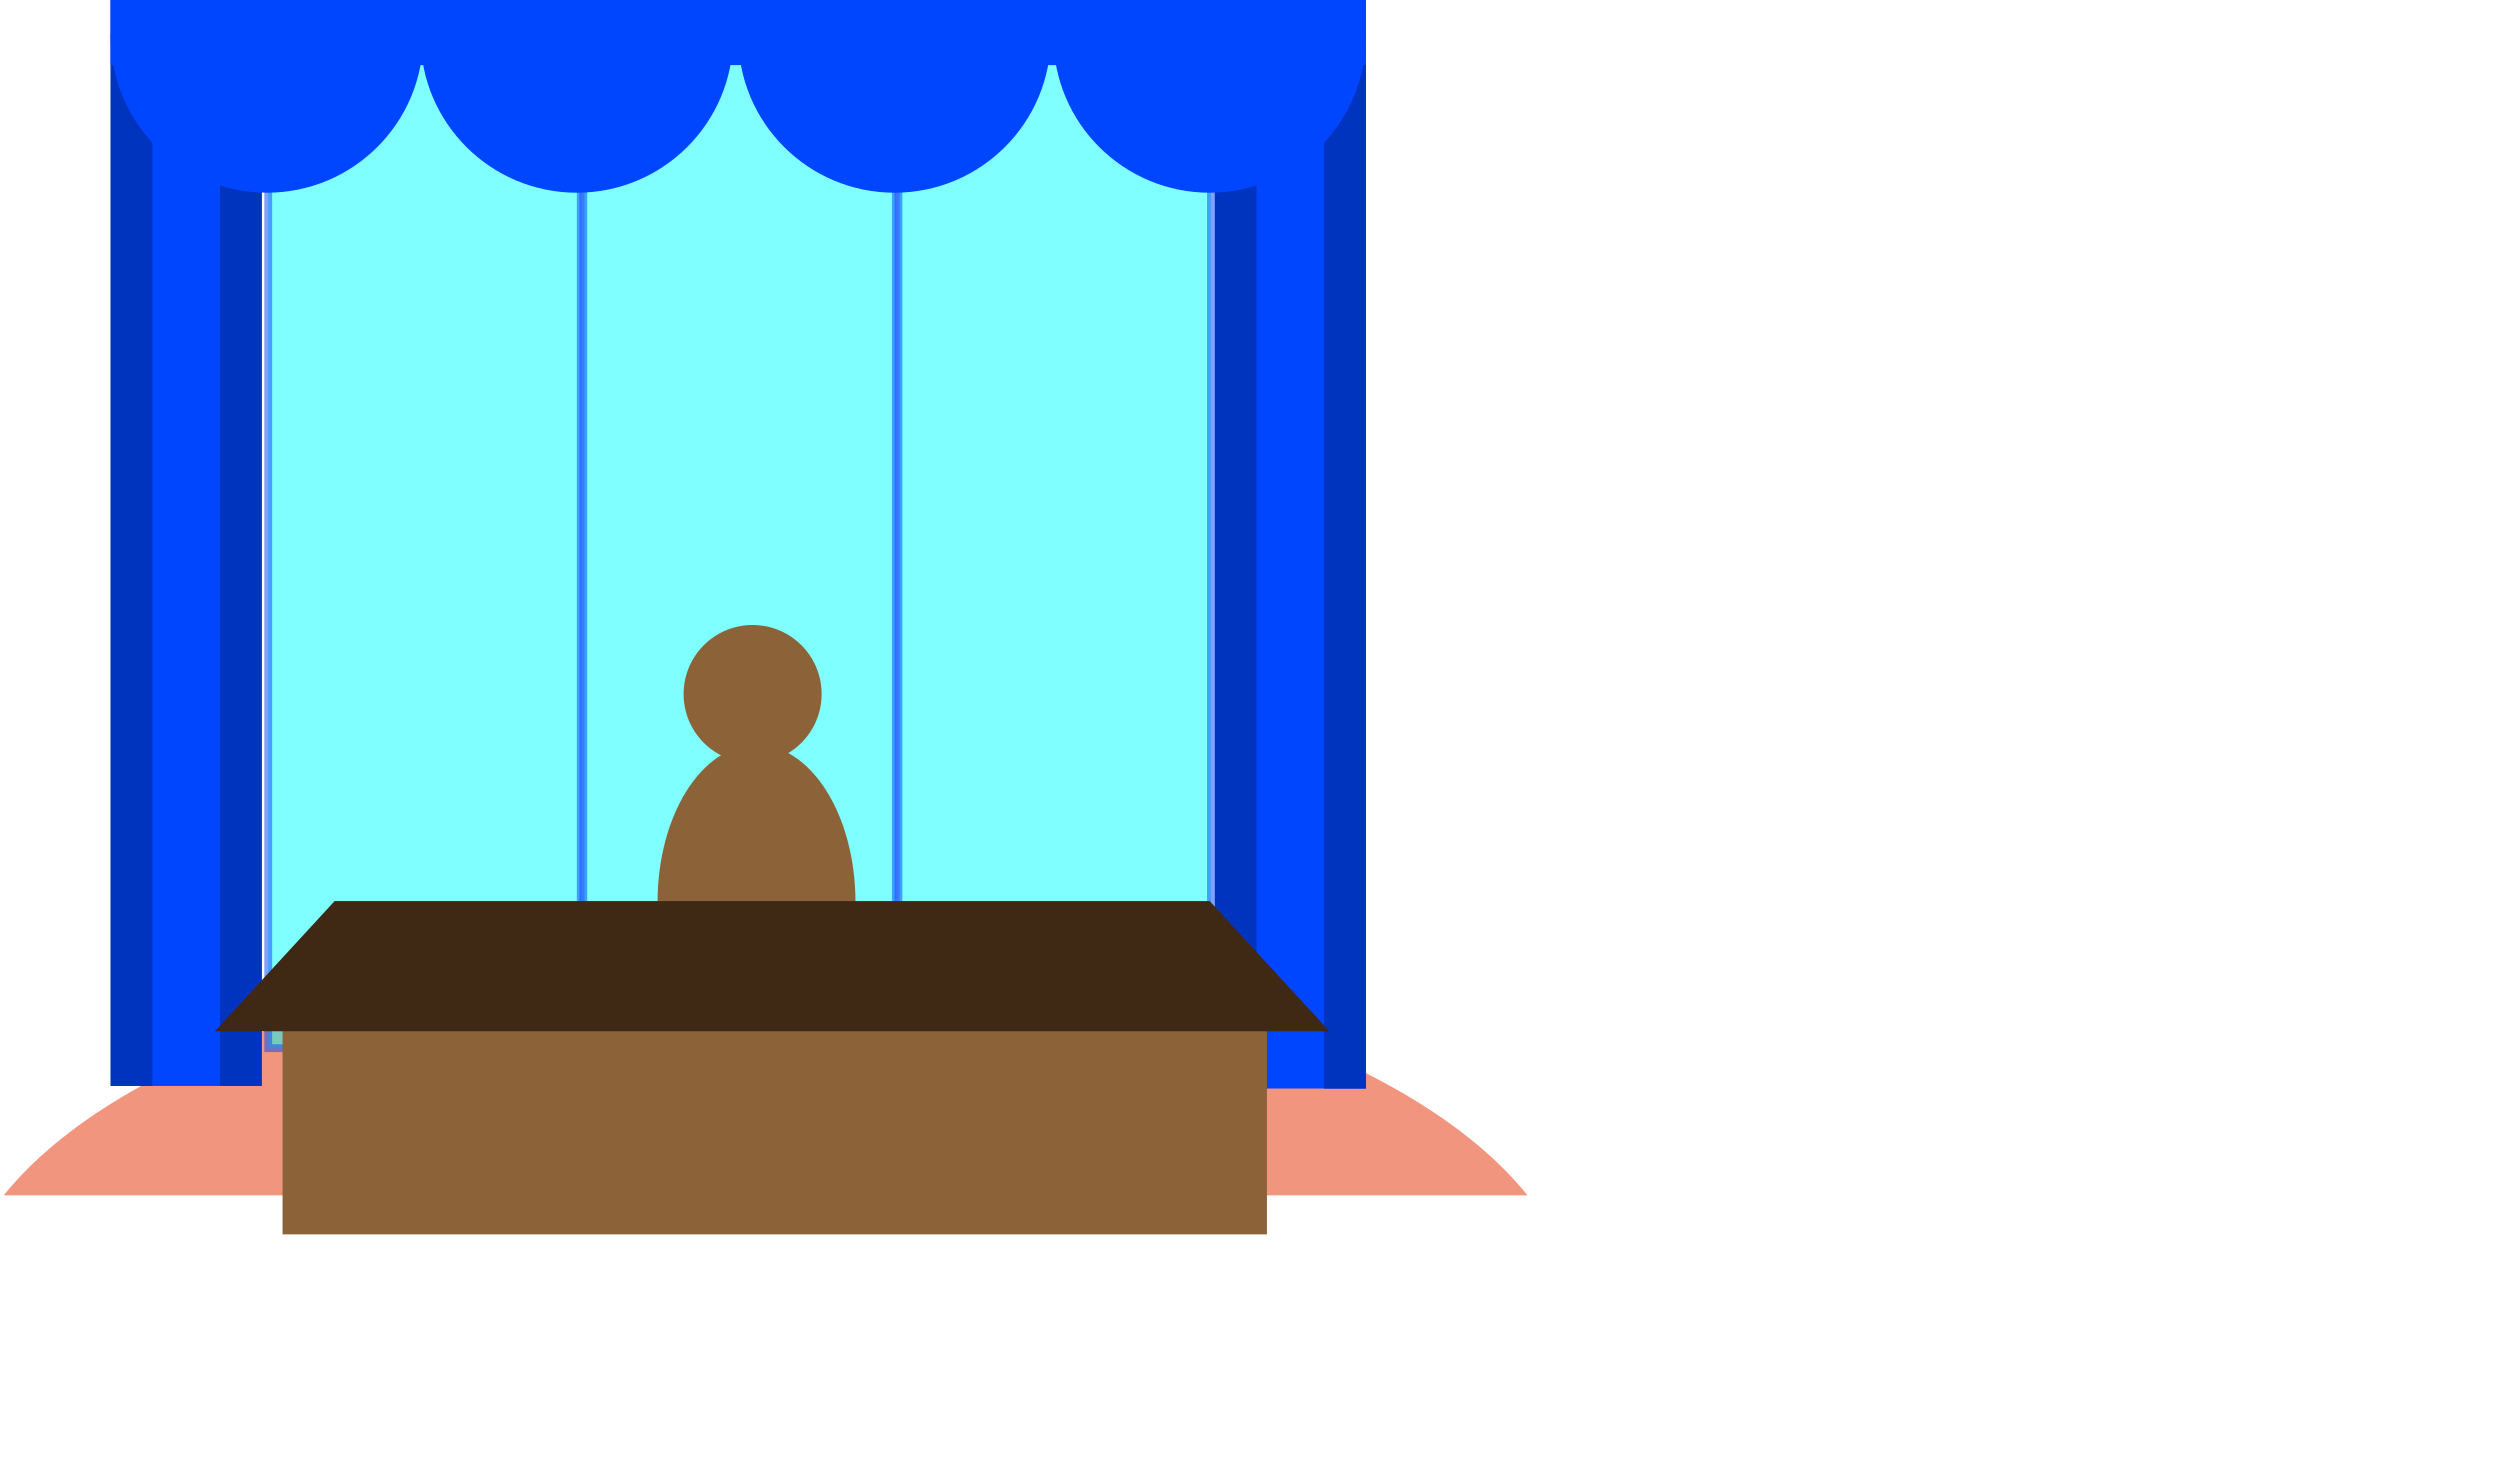 <?xml version="1.0" encoding="utf-8"?>
<!-- Generator: Adobe Illustrator 16.0.3, SVG Export Plug-In . SVG Version: 6.00 Build 0)  -->
<!DOCTYPE svg PUBLIC "-//W3C//DTD SVG 1.1//EN" "http://www.w3.org/Graphics/SVG/1.1/DTD/svg11.dtd">
<svg version="1.1" id="Layer_1" xmlns="http://www.w3.org/2000/svg" xmlns:xlink="http://www.w3.org/1999/xlink" x="0px" y="0px"
	 width="960px" height="560px" viewBox="0 0 960 560" enable-background="new 0 0 960 560" xml:space="preserve">
<g id="oval_office">
	<path opacity="0.5" fill="#E42C00" enable-background="new    " d="M294.001,365.5C159.908,365.5,45.584,404,1.445,459h585.111
		C542.418,404,428.093,365.5,294.001,365.5z"/>
	
		<rect x="103.001" y="3.5" opacity="0.5" fill="#00FFFF" stroke="#0045FF" stroke-width="3" stroke-miterlimit="10" enable-background="new    " width="120" height="399"/>
	
		<rect x="224.001" y="3.5" opacity="0.5" fill="#00FFFF" stroke="#0045FF" stroke-width="3" stroke-miterlimit="10" enable-background="new    " width="120" height="399"/>
	
		<rect x="345.001" y="3.5" opacity="0.5" fill="#00FFFF" stroke="#0045FF" stroke-width="3" stroke-miterlimit="10" enable-background="new    " width="120" height="399"/>
	<rect x="42.501" fill="#0045FF" width="58" height="417"/>
	<rect x="42.501" fill="#0034BF" width="16" height="417"/>
	<rect x="84.501" fill="#0034BF" width="16" height="417"/>
	<g>
		<rect x="466.501" fill="#0045FF" width="58" height="418"/>
		<rect x="466.501" fill="#0034BF" width="16" height="418"/>
		<rect x="508.501" fill="#0034BF" width="16" height="418"/>
	</g>
	<path fill="#0045FF" d="M161.501,14c0,33.137,26.863,60,60,60c33.137,0,60-26.863,60-60c0-0.335-0.02-0.666-0.025-1h-119.95
		C161.521,13.334,161.501,13.665,161.501,14z"/>
	<path fill="#0045FF" d="M283.501,14c0,33.137,26.863,60,60,60s60-26.863,60-60c0-0.335-0.02-0.666-0.025-1H283.526
		C283.521,13.334,283.501,13.665,283.501,14z"/>
	<path fill="#0045FF" d="M404.501,14c0,33.137,26.863,60,60,60s60-26.863,60-60c0-0.335-0.02-0.666-0.025-1H404.526
		C404.521,13.334,404.501,13.665,404.501,14z"/>
	<path fill="#0045FF" d="M42.501,14c0,33.137,26.863,60,60,60s60-26.863,60-60c0-0.335-0.02-0.666-0.025-1H42.526
		C42.521,13.334,42.501,13.665,42.501,14z"/>
	<g>
		<circle fill="#8C6239" cx="289.001" cy="266.5" r="26.5"/>
		<ellipse fill="#8C6239" cx="290.501" cy="346.5" rx="38" ry="60.5"/>
	</g>
	<rect x="42.501" fill="#0045FF" width="482" height="25"/>
	<rect x="108.501" y="371" fill="#8C6239" width="378" height="103"/>
	<polygon fill="#402914" points="128.501,346 82.501,396 510.501,396 464.501,346 	"/>
</g>
</svg>
